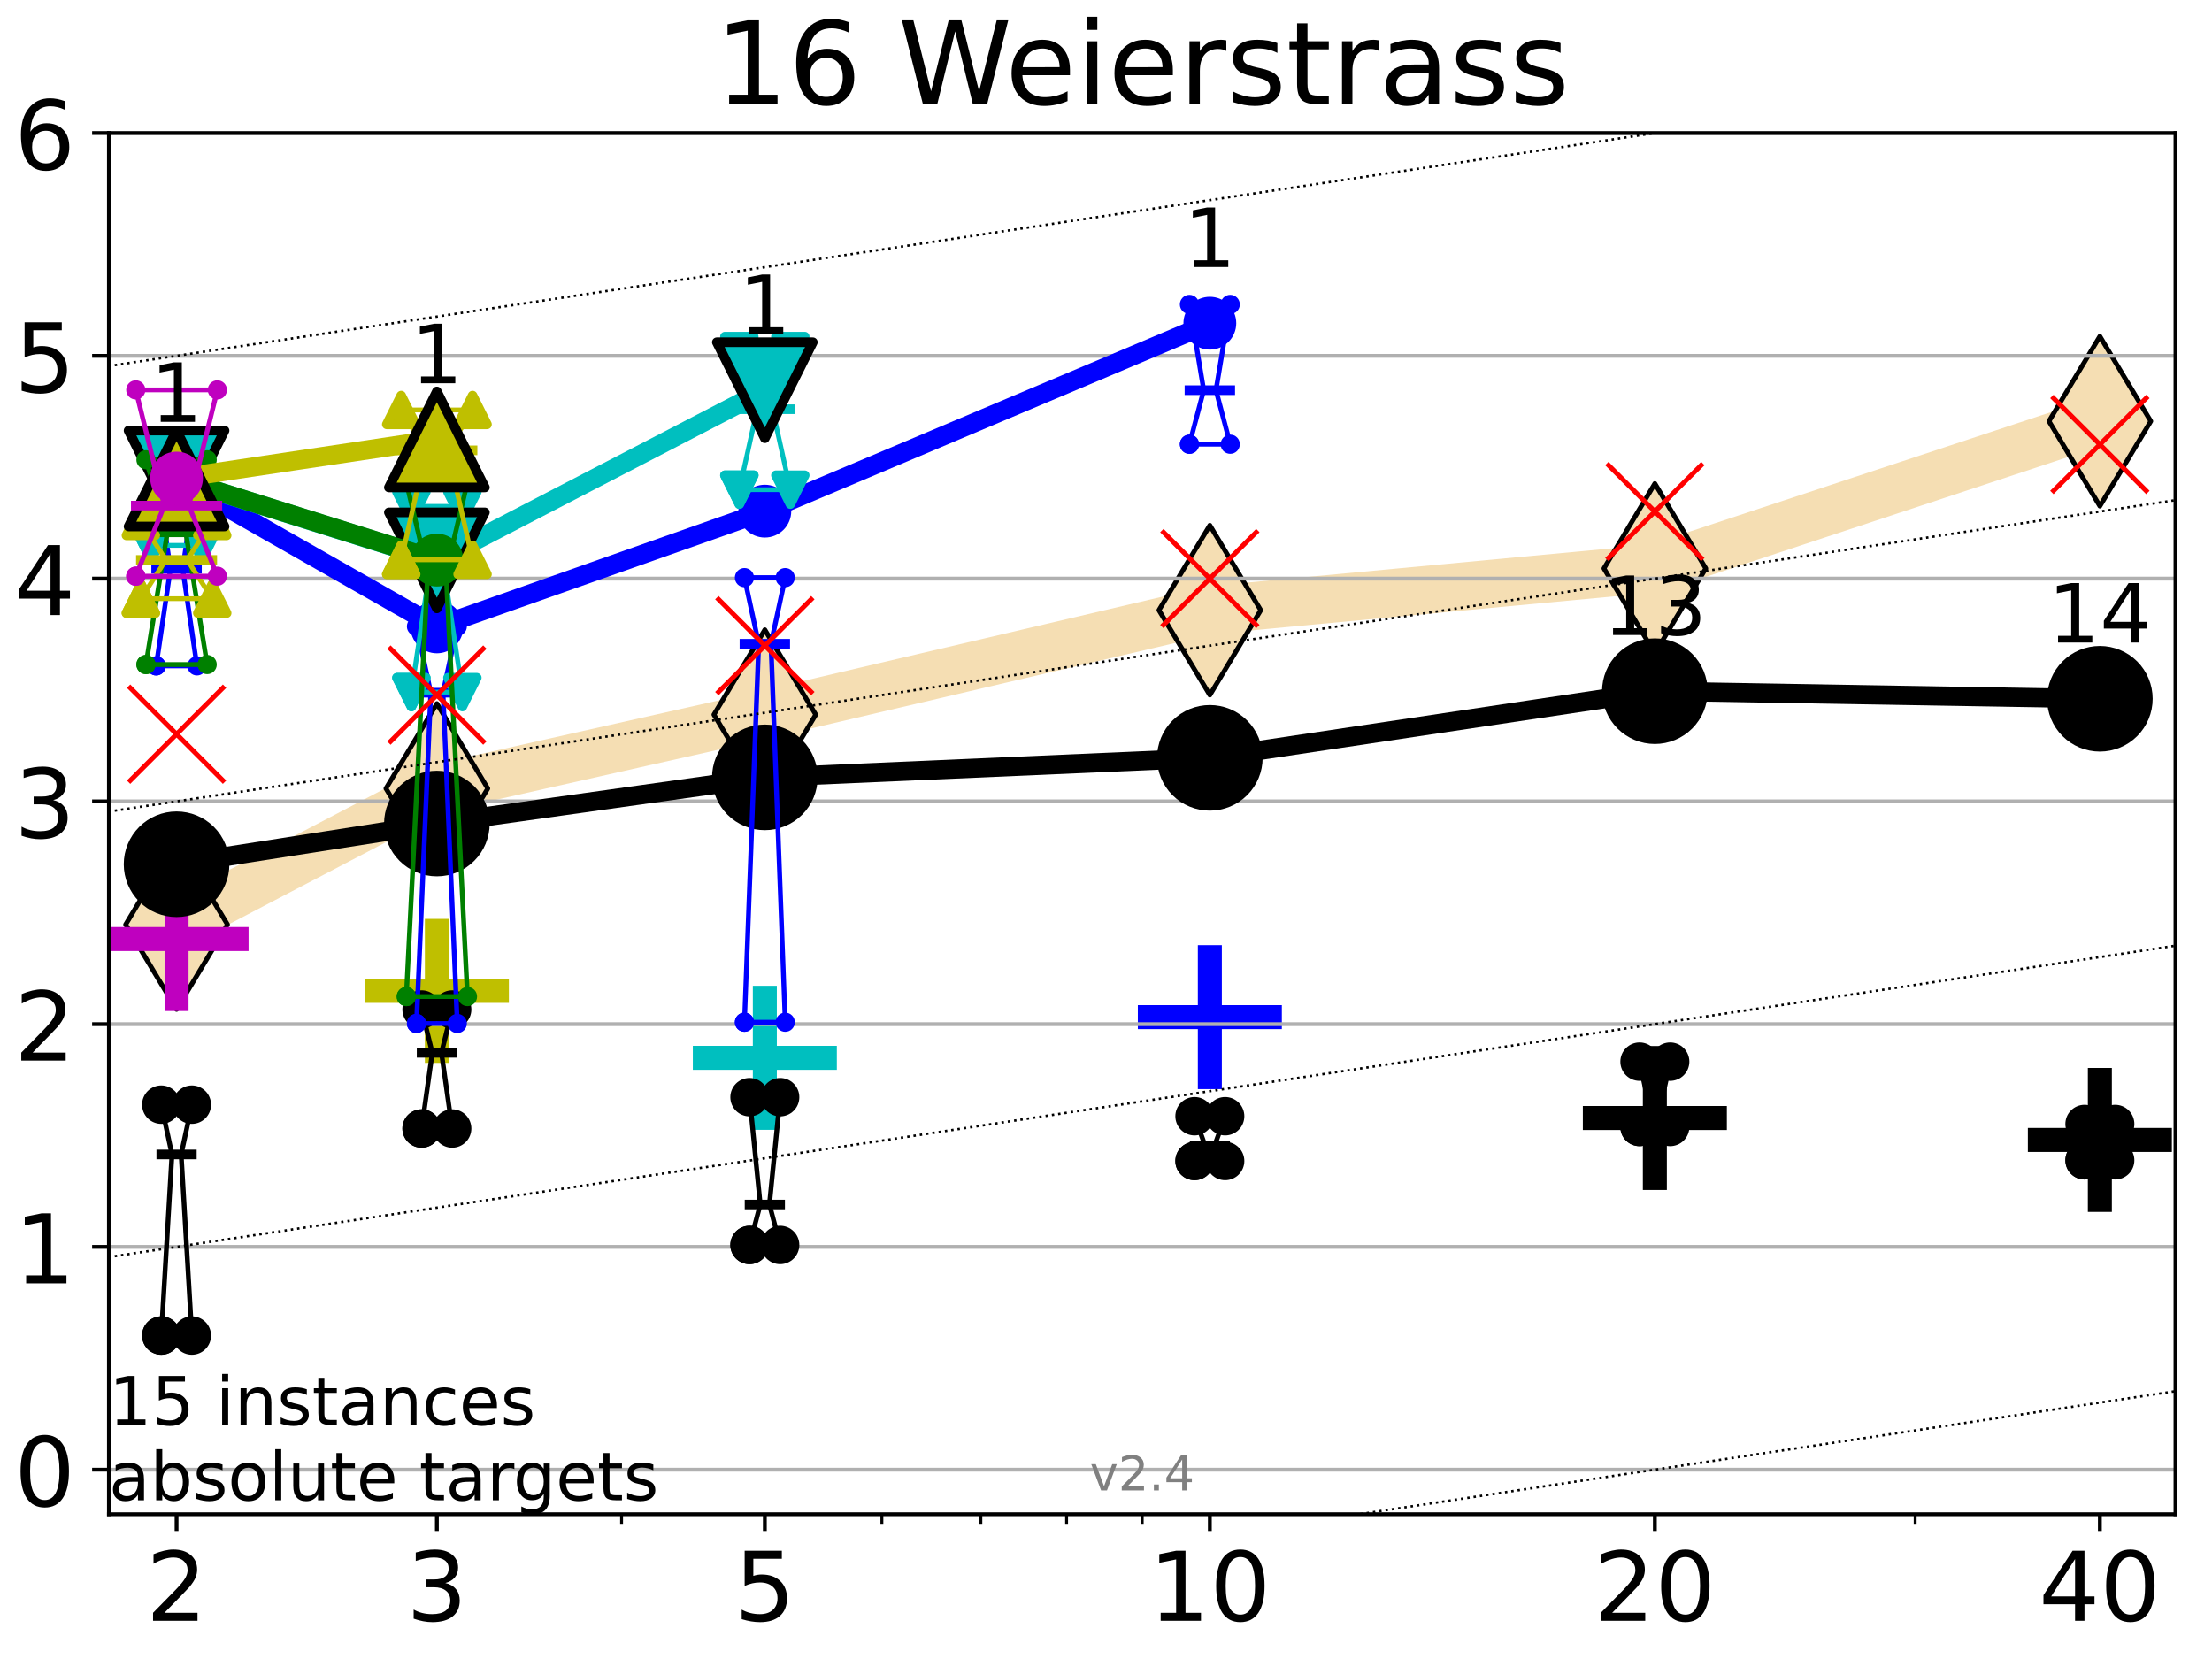 <?xml version="1.0" encoding="utf-8" standalone="no"?>
<!DOCTYPE svg PUBLIC "-//W3C//DTD SVG 1.1//EN"
  "http://www.w3.org/Graphics/SVG/1.1/DTD/svg11.dtd">
<!-- Created with matplotlib (https://matplotlib.org/) -->
<svg height="345.6pt" version="1.1" viewBox="0 0 460.8 345.6" width="460.8pt" xmlns="http://www.w3.org/2000/svg" xmlns:xlink="http://www.w3.org/1999/xlink">
 <defs>
  <style type="text/css">*{stroke-linecap:butt;stroke-linejoin:round;}</style>
 </defs>
 <g id="figure_1">
  <g id="patch_1">
   <path d="M 0 345.6 
L 460.8 345.6 
L 460.8 0 
L 0 0 
z
" style="fill:#ffffff;"/>
  </g>
  <g id="axes_1">
   <g id="patch_2">
    <path d="M 22.69 315.44 
L 453.192 315.44 
L 453.192 27.72 
L 22.69 27.72 
z
" style="fill:#ffffff;"/>
   </g>
   <g id="line2d_1">
    <path clip-path="url(#p1ea2409d2a)" d="M 36.781 192.595 
L 91.009 164.257 
L 159.329 148.871 
L 252.032 127.11 
L 344.736 118.412 
L 437.439 87.745 
" style="fill:none;stroke:#f5deb3;stroke-linecap:square;stroke-width:10;"/>
    <defs>
     <path d="M -0 17.678 
L 10.607 0 
L 0 -17.678 
L -10.607 -0 
z
" id="m68c3fc62b6" style="stroke:#000000;stroke-linejoin:miter;"/>
    </defs>
    <g clip-path="url(#p1ea2409d2a)">
     <use style="fill:#f5deb3;stroke:#000000;stroke-linejoin:miter;" x="36.781" xlink:href="#m68c3fc62b6" y="192.595"/>
     <use style="fill:#f5deb3;stroke:#000000;stroke-linejoin:miter;" x="91.009" xlink:href="#m68c3fc62b6" y="164.257"/>
     <use style="fill:#f5deb3;stroke:#000000;stroke-linejoin:miter;" x="159.329" xlink:href="#m68c3fc62b6" y="148.871"/>
     <use style="fill:#f5deb3;stroke:#000000;stroke-linejoin:miter;" x="252.032" xlink:href="#m68c3fc62b6" y="127.11"/>
     <use style="fill:#f5deb3;stroke:#000000;stroke-linejoin:miter;" x="344.736" xlink:href="#m68c3fc62b6" y="118.412"/>
     <use style="fill:#f5deb3;stroke:#000000;stroke-linejoin:miter;" x="437.439" xlink:href="#m68c3fc62b6" y="87.745"/>
    </g>
   </g>
   <g id="line2d_2">
    <defs>
     <path d="M -15 0 
L 15 0 
M 0 15 
L 0 -15 
" id="m6c76be4445" style="stroke:#bf00bf;stroke-width:5;"/>
    </defs>
    <g clip-path="url(#p1ea2409d2a)">
     <use style="fill:#bf00bf;stroke:#bf00bf;stroke-width:5;" x="36.781" xlink:href="#m6c76be4445" y="195.618"/>
    </g>
   </g>
   <g id="line2d_3">
    <defs>
     <path d="M -15 0 
L 15 0 
M 0 15 
L 0 -15 
" id="m96727eea0b" style="stroke:#bfbf00;stroke-width:5;"/>
    </defs>
    <g clip-path="url(#p1ea2409d2a)">
     <use style="fill:#bfbf00;stroke:#bfbf00;stroke-width:5;" x="91.009" xlink:href="#m96727eea0b" y="206.421"/>
    </g>
   </g>
   <g id="line2d_4">
    <defs>
     <path d="M -15 0 
L 15 0 
M 0 15 
L 0 -15 
" id="mfd0e03a2b9" style="stroke:#00bfbf;stroke-width:5;"/>
    </defs>
    <g clip-path="url(#p1ea2409d2a)">
     <use style="fill:#00bfbf;stroke:#00bfbf;stroke-width:5;" x="159.329" xlink:href="#mfd0e03a2b9" y="220.362"/>
    </g>
   </g>
   <g id="line2d_5">
    <defs>
     <path d="M -15 0 
L 15 0 
M 0 15 
L 0 -15 
" id="m1348b4fb11" style="stroke:#0000ff;stroke-width:5;"/>
    </defs>
    <g clip-path="url(#p1ea2409d2a)">
     <use style="fill:#0000ff;stroke:#0000ff;stroke-width:5;" x="252.032" xlink:href="#m1348b4fb11" y="211.888"/>
    </g>
   </g>
   <g id="line2d_6">
    <defs>
     <path d="M -15 0 
L 15 0 
M 0 15 
L 0 -15 
" id="mf60f407a0e" style="stroke:#000000;stroke-width:5;"/>
    </defs>
    <g clip-path="url(#p1ea2409d2a)">
     <use style="stroke:#000000;stroke-width:5;" x="344.736" xlink:href="#mf60f407a0e" y="232.9"/>
    </g>
   </g>
   <g id="line2d_7">
    <g clip-path="url(#p1ea2409d2a)">
     <use style="stroke:#000000;stroke-width:5;" x="437.439" xlink:href="#mf60f407a0e" y="237.469"/>
    </g>
   </g>
   <g id="matplotlib.axis_1">
    <g id="xtick_1">
     <g id="line2d_8">
      <defs>
       <path d="M 0 0 
L 0 3.5 
" id="m85a8262d5d" style="stroke:#000000;stroke-width:0.8;"/>
      </defs>
      <g>
       <use style="stroke:#000000;stroke-width:0.8;" x="36.781" xlink:href="#m85a8262d5d" y="315.44"/>
      </g>
     </g>
     <g id="text_1">
      <!-- 2 -->
      <g transform="translate(30.419 337.637)scale(0.2 -0.2)">
       <defs>
        <path d="M 19.188 8.297 
L 53.609 8.297 
L 53.609 0 
L 7.328 0 
L 7.328 8.297 
Q 12.938 14.109 22.625 23.891 
Q 32.328 33.688 34.812 36.531 
Q 39.547 41.844 41.422 45.531 
Q 43.312 49.219 43.312 52.781 
Q 43.312 58.594 39.234 62.25 
Q 35.156 65.922 28.609 65.922 
Q 23.969 65.922 18.812 64.312 
Q 13.672 62.703 7.812 59.422 
L 7.812 69.391 
Q 13.766 71.781 18.938 73 
Q 24.125 74.219 28.422 74.219 
Q 39.75 74.219 46.484 68.547 
Q 53.219 62.891 53.219 53.422 
Q 53.219 48.922 51.531 44.891 
Q 49.859 40.875 45.406 35.406 
Q 44.188 33.984 37.641 27.219 
Q 31.109 20.453 19.188 8.297 
z
" id="DejaVuSans-50"/>
       </defs>
       <use xlink:href="#DejaVuSans-50"/>
      </g>
     </g>
    </g>
    <g id="xtick_2">
     <g id="line2d_9">
      <g>
       <use style="stroke:#000000;stroke-width:0.8;" x="91.009" xlink:href="#m85a8262d5d" y="315.44"/>
      </g>
     </g>
     <g id="text_2">
      <!-- 3 -->
      <g transform="translate(84.647 337.637)scale(0.2 -0.2)">
       <defs>
        <path d="M 40.578 39.312 
Q 47.656 37.797 51.625 33 
Q 55.609 28.219 55.609 21.188 
Q 55.609 10.406 48.188 4.484 
Q 40.766 -1.422 27.094 -1.422 
Q 22.516 -1.422 17.656 -0.516 
Q 12.797 0.391 7.625 2.203 
L 7.625 11.719 
Q 11.719 9.328 16.594 8.109 
Q 21.484 6.891 26.812 6.891 
Q 36.078 6.891 40.938 10.547 
Q 45.797 14.203 45.797 21.188 
Q 45.797 27.641 41.281 31.266 
Q 36.766 34.906 28.719 34.906 
L 20.219 34.906 
L 20.219 43.016 
L 29.109 43.016 
Q 36.375 43.016 40.234 45.922 
Q 44.094 48.828 44.094 54.297 
Q 44.094 59.906 40.109 62.906 
Q 36.141 65.922 28.719 65.922 
Q 24.656 65.922 20.016 65.031 
Q 15.375 64.156 9.812 62.312 
L 9.812 71.094 
Q 15.438 72.656 20.344 73.438 
Q 25.25 74.219 29.594 74.219 
Q 40.828 74.219 47.359 69.109 
Q 53.906 64.016 53.906 55.328 
Q 53.906 49.266 50.438 45.094 
Q 46.969 40.922 40.578 39.312 
z
" id="DejaVuSans-51"/>
       </defs>
       <use xlink:href="#DejaVuSans-51"/>
      </g>
     </g>
    </g>
    <g id="xtick_3">
     <g id="line2d_10">
      <g>
       <use style="stroke:#000000;stroke-width:0.8;" x="159.329" xlink:href="#m85a8262d5d" y="315.44"/>
      </g>
     </g>
     <g id="text_3">
      <!-- 5 -->
      <g transform="translate(152.966 337.637)scale(0.2 -0.2)">
       <defs>
        <path d="M 10.797 72.906 
L 49.516 72.906 
L 49.516 64.594 
L 19.828 64.594 
L 19.828 46.734 
Q 21.969 47.469 24.109 47.828 
Q 26.266 48.188 28.422 48.188 
Q 40.625 48.188 47.75 41.5 
Q 54.891 34.812 54.891 23.391 
Q 54.891 11.625 47.562 5.094 
Q 40.234 -1.422 26.906 -1.422 
Q 22.312 -1.422 17.547 -0.641 
Q 12.797 0.141 7.719 1.703 
L 7.719 11.625 
Q 12.109 9.234 16.797 8.062 
Q 21.484 6.891 26.703 6.891 
Q 35.156 6.891 40.078 11.328 
Q 45.016 15.766 45.016 23.391 
Q 45.016 31 40.078 35.438 
Q 35.156 39.891 26.703 39.891 
Q 22.75 39.891 18.812 39.016 
Q 14.891 38.141 10.797 36.281 
z
" id="DejaVuSans-53"/>
       </defs>
       <use xlink:href="#DejaVuSans-53"/>
      </g>
     </g>
    </g>
    <g id="xtick_4">
     <g id="line2d_11">
      <g>
       <use style="stroke:#000000;stroke-width:0.8;" x="252.032" xlink:href="#m85a8262d5d" y="315.44"/>
      </g>
     </g>
     <g id="text_4">
      <!-- 10 -->
      <g transform="translate(239.307 337.637)scale(0.2 -0.2)">
       <defs>
        <path d="M 12.406 8.297 
L 28.516 8.297 
L 28.516 63.922 
L 10.984 60.406 
L 10.984 69.391 
L 28.422 72.906 
L 38.281 72.906 
L 38.281 8.297 
L 54.391 8.297 
L 54.391 0 
L 12.406 0 
z
" id="DejaVuSans-49"/>
        <path d="M 31.781 66.406 
Q 24.172 66.406 20.328 58.906 
Q 16.5 51.422 16.5 36.375 
Q 16.5 21.391 20.328 13.891 
Q 24.172 6.391 31.781 6.391 
Q 39.453 6.391 43.281 13.891 
Q 47.125 21.391 47.125 36.375 
Q 47.125 51.422 43.281 58.906 
Q 39.453 66.406 31.781 66.406 
z
M 31.781 74.219 
Q 44.047 74.219 50.516 64.516 
Q 56.984 54.828 56.984 36.375 
Q 56.984 17.969 50.516 8.266 
Q 44.047 -1.422 31.781 -1.422 
Q 19.531 -1.422 13.062 8.266 
Q 6.594 17.969 6.594 36.375 
Q 6.594 54.828 13.062 64.516 
Q 19.531 74.219 31.781 74.219 
z
" id="DejaVuSans-48"/>
       </defs>
       <use xlink:href="#DejaVuSans-49"/>
       <use x="63.623" xlink:href="#DejaVuSans-48"/>
      </g>
     </g>
    </g>
    <g id="xtick_5">
     <g id="line2d_12">
      <g>
       <use style="stroke:#000000;stroke-width:0.8;" x="344.736" xlink:href="#m85a8262d5d" y="315.44"/>
      </g>
     </g>
     <g id="text_5">
      <!-- 20 -->
      <g transform="translate(332.011 337.637)scale(0.2 -0.2)">
       <use xlink:href="#DejaVuSans-50"/>
       <use x="63.623" xlink:href="#DejaVuSans-48"/>
      </g>
     </g>
    </g>
    <g id="xtick_6">
     <g id="line2d_13">
      <g>
       <use style="stroke:#000000;stroke-width:0.8;" x="437.439" xlink:href="#m85a8262d5d" y="315.44"/>
      </g>
     </g>
     <g id="text_6">
      <!-- 40 -->
      <g transform="translate(424.714 337.637)scale(0.2 -0.2)">
       <defs>
        <path d="M 37.797 64.312 
L 12.891 25.391 
L 37.797 25.391 
z
M 35.203 72.906 
L 47.609 72.906 
L 47.609 25.391 
L 58.016 25.391 
L 58.016 17.188 
L 47.609 17.188 
L 47.609 0 
L 37.797 0 
L 37.797 17.188 
L 4.891 17.188 
L 4.891 26.703 
z
" id="DejaVuSans-52"/>
       </defs>
       <use xlink:href="#DejaVuSans-52"/>
       <use x="63.623" xlink:href="#DejaVuSans-48"/>
      </g>
     </g>
    </g>
    <g id="xtick_7">
     <g id="line2d_14">
      <defs>
       <path d="M 0 0 
L 0 2 
" id="m8d898e61a7" style="stroke:#000000;stroke-width:0.6;"/>
      </defs>
      <g>
       <use style="stroke:#000000;stroke-width:0.6;" x="129.485" xlink:href="#m8d898e61a7" y="315.44"/>
      </g>
     </g>
    </g>
    <g id="xtick_8">
     <g id="line2d_15">
      <g>
       <use style="stroke:#000000;stroke-width:0.6;" x="183.713" xlink:href="#m8d898e61a7" y="315.44"/>
      </g>
     </g>
    </g>
    <g id="xtick_9">
     <g id="line2d_16">
      <g>
       <use style="stroke:#000000;stroke-width:0.6;" x="204.329" xlink:href="#m8d898e61a7" y="315.44"/>
      </g>
     </g>
    </g>
    <g id="xtick_10">
     <g id="line2d_17">
      <g>
       <use style="stroke:#000000;stroke-width:0.6;" x="222.188" xlink:href="#m8d898e61a7" y="315.44"/>
      </g>
     </g>
    </g>
    <g id="xtick_11">
     <g id="line2d_18">
      <g>
       <use style="stroke:#000000;stroke-width:0.6;" x="237.941" xlink:href="#m8d898e61a7" y="315.44"/>
      </g>
     </g>
    </g>
    <g id="xtick_12">
     <g id="line2d_19">
      <g>
       <use style="stroke:#000000;stroke-width:0.6;" x="398.964" xlink:href="#m8d898e61a7" y="315.44"/>
      </g>
     </g>
    </g>
   </g>
   <g id="matplotlib.axis_2">
    <g id="ytick_1">
     <g id="line2d_20">
      <path clip-path="url(#p1ea2409d2a)" d="M 22.69 306.159 
L 453.192 306.159 
" style="fill:none;stroke:#b0b0b0;stroke-linecap:square;stroke-width:0.8;"/>
     </g>
     <g id="line2d_21">
      <defs>
       <path d="M 0 0 
L -3.5 0 
" id="m07e869693f" style="stroke:#000000;stroke-width:0.8;"/>
      </defs>
      <g>
       <use style="stroke:#000000;stroke-width:0.8;" x="22.69" xlink:href="#m07e869693f" y="306.159"/>
      </g>
     </g>
     <g id="text_7">
      <!-- 0 -->
      <g transform="translate(2.965 313.757)scale(0.2 -0.2)">
       <use xlink:href="#DejaVuSans-48"/>
      </g>
     </g>
    </g>
    <g id="ytick_2">
     <g id="line2d_22">
      <path clip-path="url(#p1ea2409d2a)" d="M 22.69 259.752 
L 453.192 259.752 
" style="fill:none;stroke:#b0b0b0;stroke-linecap:square;stroke-width:0.8;"/>
     </g>
     <g id="line2d_23">
      <g>
       <use style="stroke:#000000;stroke-width:0.8;" x="22.69" xlink:href="#m07e869693f" y="259.752"/>
      </g>
     </g>
     <g id="text_8">
      <!-- 1 -->
      <g transform="translate(2.965 267.351)scale(0.2 -0.2)">
       <use xlink:href="#DejaVuSans-49"/>
      </g>
     </g>
    </g>
    <g id="ytick_3">
     <g id="line2d_24">
      <path clip-path="url(#p1ea2409d2a)" d="M 22.69 213.346 
L 453.192 213.346 
" style="fill:none;stroke:#b0b0b0;stroke-linecap:square;stroke-width:0.8;"/>
     </g>
     <g id="line2d_25">
      <g>
       <use style="stroke:#000000;stroke-width:0.8;" x="22.69" xlink:href="#m07e869693f" y="213.346"/>
      </g>
     </g>
     <g id="text_9">
      <!-- 2 -->
      <g transform="translate(2.965 220.944)scale(0.2 -0.2)">
       <use xlink:href="#DejaVuSans-50"/>
      </g>
     </g>
    </g>
    <g id="ytick_4">
     <g id="line2d_26">
      <path clip-path="url(#p1ea2409d2a)" d="M 22.69 166.939 
L 453.192 166.939 
" style="fill:none;stroke:#b0b0b0;stroke-linecap:square;stroke-width:0.8;"/>
     </g>
     <g id="line2d_27">
      <g>
       <use style="stroke:#000000;stroke-width:0.8;" x="22.69" xlink:href="#m07e869693f" y="166.939"/>
      </g>
     </g>
     <g id="text_10">
      <!-- 3 -->
      <g transform="translate(2.965 174.538)scale(0.2 -0.2)">
       <use xlink:href="#DejaVuSans-51"/>
      </g>
     </g>
    </g>
    <g id="ytick_5">
     <g id="line2d_28">
      <path clip-path="url(#p1ea2409d2a)" d="M 22.69 120.533 
L 453.192 120.533 
" style="fill:none;stroke:#b0b0b0;stroke-linecap:square;stroke-width:0.8;"/>
     </g>
     <g id="line2d_29">
      <g>
       <use style="stroke:#000000;stroke-width:0.8;" x="22.69" xlink:href="#m07e869693f" y="120.533"/>
      </g>
     </g>
     <g id="text_11">
      <!-- 4 -->
      <g transform="translate(2.965 128.131)scale(0.2 -0.2)">
       <use xlink:href="#DejaVuSans-52"/>
      </g>
     </g>
    </g>
    <g id="ytick_6">
     <g id="line2d_30">
      <path clip-path="url(#p1ea2409d2a)" d="M 22.69 74.126 
L 453.192 74.126 
" style="fill:none;stroke:#b0b0b0;stroke-linecap:square;stroke-width:0.8;"/>
     </g>
     <g id="line2d_31">
      <g>
       <use style="stroke:#000000;stroke-width:0.8;" x="22.69" xlink:href="#m07e869693f" y="74.126"/>
      </g>
     </g>
     <g id="text_12">
      <!-- 5 -->
      <g transform="translate(2.965 81.725)scale(0.2 -0.2)">
       <use xlink:href="#DejaVuSans-53"/>
      </g>
     </g>
    </g>
    <g id="ytick_7">
     <g id="line2d_32">
      <path clip-path="url(#p1ea2409d2a)" d="M 22.69 27.72 
L 453.192 27.72 
" style="fill:none;stroke:#b0b0b0;stroke-linecap:square;stroke-width:0.8;"/>
     </g>
     <g id="line2d_33">
      <g>
       <use style="stroke:#000000;stroke-width:0.8;" x="22.69" xlink:href="#m07e869693f" y="27.72"/>
      </g>
     </g>
     <g id="text_13">
      <!-- 6 -->
      <g transform="translate(2.965 35.318)scale(0.2 -0.2)">
       <defs>
        <path d="M 33.016 40.375 
Q 26.375 40.375 22.484 35.828 
Q 18.609 31.297 18.609 23.391 
Q 18.609 15.531 22.484 10.953 
Q 26.375 6.391 33.016 6.391 
Q 39.656 6.391 43.531 10.953 
Q 47.406 15.531 47.406 23.391 
Q 47.406 31.297 43.531 35.828 
Q 39.656 40.375 33.016 40.375 
z
M 52.594 71.297 
L 52.594 62.312 
Q 48.875 64.062 45.094 64.984 
Q 41.312 65.922 37.594 65.922 
Q 27.828 65.922 22.672 59.328 
Q 17.531 52.734 16.797 39.406 
Q 19.672 43.656 24.016 45.922 
Q 28.375 48.188 33.594 48.188 
Q 44.578 48.188 50.953 41.516 
Q 57.328 34.859 57.328 23.391 
Q 57.328 12.156 50.688 5.359 
Q 44.047 -1.422 33.016 -1.422 
Q 20.359 -1.422 13.672 8.266 
Q 6.984 17.969 6.984 36.375 
Q 6.984 53.656 15.188 63.938 
Q 23.391 74.219 37.203 74.219 
Q 40.922 74.219 44.703 73.484 
Q 48.484 72.75 52.594 71.297 
z
" id="DejaVuSans-54"/>
       </defs>
       <use xlink:href="#DejaVuSans-54"/>
      </g>
     </g>
    </g>
   </g>
   <g id="line2d_34">
    <path clip-path="url(#p1ea2409d2a)" d="M 33.594 278.219 
L 35.825 240.495 
L 33.594 230.122 
L 39.968 230.122 
L 37.737 240.495 
L 39.968 278.219 
L 33.594 278.219 
" style="fill:none;stroke:#000000;stroke-linecap:square;"/>
   </g>
   <g id="line2d_35">
    <path clip-path="url(#p1ea2409d2a)" d="M 33.594 278.219 
L 39.968 278.219 
L 39.968 230.122 
L 33.594 230.122 
L 33.594 278.219 
" style="fill:none;"/>
    <defs>
     <path d="M 0 3 
C 0.796 3 1.559 2.684 2.121 2.121 
C 2.684 1.559 3 0.796 3 0 
C 3 -0.796 2.684 -1.559 2.121 -2.121 
C 1.559 -2.684 0.796 -3 0 -3 
C -0.796 -3 -1.559 -2.684 -2.121 -2.121 
C -2.684 -1.559 -3 -0.796 -3 0 
C -3 0.796 -2.684 1.559 -2.121 2.121 
C -1.559 2.684 -0.796 3 0 3 
z
" id="mbdfdbfaed9" style="stroke:#000000;stroke-width:2;"/>
    </defs>
    <g clip-path="url(#p1ea2409d2a)">
     <use style="stroke:#000000;stroke-width:2;" x="33.594" xlink:href="#mbdfdbfaed9" y="278.219"/>
     <use style="stroke:#000000;stroke-width:2;" x="39.968" xlink:href="#mbdfdbfaed9" y="278.219"/>
     <use style="stroke:#000000;stroke-width:2;" x="39.968" xlink:href="#mbdfdbfaed9" y="230.122"/>
     <use style="stroke:#000000;stroke-width:2;" x="33.594" xlink:href="#mbdfdbfaed9" y="230.122"/>
     <use style="stroke:#000000;stroke-width:2;" x="33.594" xlink:href="#mbdfdbfaed9" y="278.219"/>
    </g>
   </g>
   <g id="line2d_36">
    <path clip-path="url(#p1ea2409d2a)" d="M 33.594 240.495 
L 39.968 240.495 
" style="fill:none;stroke:#000000;stroke-linecap:square;stroke-width:2;"/>
   </g>
   <g id="line2d_37">
    <path clip-path="url(#p1ea2409d2a)" d="M 87.823 235.088 
L 90.053 219.324 
L 87.823 210.297 
L 94.196 210.297 
L 91.965 219.324 
L 94.196 235.088 
L 87.823 235.088 
" style="fill:none;stroke:#000000;stroke-linecap:square;"/>
   </g>
   <g id="line2d_38">
    <path clip-path="url(#p1ea2409d2a)" d="M 87.823 235.088 
L 94.196 235.088 
L 94.196 210.297 
L 87.823 210.297 
L 87.823 235.088 
" style="fill:none;"/>
    <g clip-path="url(#p1ea2409d2a)">
     <use style="stroke:#000000;stroke-width:2;" x="87.823" xlink:href="#mbdfdbfaed9" y="235.088"/>
     <use style="stroke:#000000;stroke-width:2;" x="94.196" xlink:href="#mbdfdbfaed9" y="235.088"/>
     <use style="stroke:#000000;stroke-width:2;" x="94.196" xlink:href="#mbdfdbfaed9" y="210.297"/>
     <use style="stroke:#000000;stroke-width:2;" x="87.823" xlink:href="#mbdfdbfaed9" y="210.297"/>
     <use style="stroke:#000000;stroke-width:2;" x="87.823" xlink:href="#mbdfdbfaed9" y="235.088"/>
    </g>
   </g>
   <g id="line2d_39">
    <path clip-path="url(#p1ea2409d2a)" d="M 87.823 219.324 
L 94.196 219.324 
" style="fill:none;stroke:#000000;stroke-linecap:square;stroke-width:2;"/>
   </g>
   <g id="line2d_40">
    <path clip-path="url(#p1ea2409d2a)" d="M 156.142 259.353 
L 158.373 250.92 
L 156.142 228.563 
L 162.515 228.563 
L 160.285 250.92 
L 162.515 259.353 
L 156.142 259.353 
" style="fill:none;stroke:#000000;stroke-linecap:square;"/>
   </g>
   <g id="line2d_41">
    <path clip-path="url(#p1ea2409d2a)" d="M 156.142 259.353 
L 162.515 259.353 
L 162.515 228.563 
L 156.142 228.563 
L 156.142 259.353 
" style="fill:none;"/>
    <g clip-path="url(#p1ea2409d2a)">
     <use style="stroke:#000000;stroke-width:2;" x="156.142" xlink:href="#mbdfdbfaed9" y="259.353"/>
     <use style="stroke:#000000;stroke-width:2;" x="162.515" xlink:href="#mbdfdbfaed9" y="259.353"/>
     <use style="stroke:#000000;stroke-width:2;" x="162.515" xlink:href="#mbdfdbfaed9" y="228.563"/>
     <use style="stroke:#000000;stroke-width:2;" x="156.142" xlink:href="#mbdfdbfaed9" y="228.563"/>
     <use style="stroke:#000000;stroke-width:2;" x="156.142" xlink:href="#mbdfdbfaed9" y="259.353"/>
    </g>
   </g>
   <g id="line2d_42">
    <path clip-path="url(#p1ea2409d2a)" d="M 156.142 250.92 
L 162.515 250.92 
" style="fill:none;stroke:#000000;stroke-linecap:square;stroke-width:2;"/>
   </g>
   <g id="line2d_43">
    <path clip-path="url(#p1ea2409d2a)" d="M 248.845 241.858 
L 251.076 238.751 
L 248.845 232.531 
L 255.219 232.531 
L 252.988 238.751 
L 255.219 241.858 
L 248.845 241.858 
" style="fill:none;stroke:#000000;stroke-linecap:square;"/>
   </g>
   <g id="line2d_44">
    <path clip-path="url(#p1ea2409d2a)" d="M 248.845 241.858 
L 255.219 241.858 
L 255.219 232.531 
L 248.845 232.531 
L 248.845 241.858 
" style="fill:none;"/>
    <g clip-path="url(#p1ea2409d2a)">
     <use style="stroke:#000000;stroke-width:2;" x="248.845" xlink:href="#mbdfdbfaed9" y="241.858"/>
     <use style="stroke:#000000;stroke-width:2;" x="255.219" xlink:href="#mbdfdbfaed9" y="241.858"/>
     <use style="stroke:#000000;stroke-width:2;" x="255.219" xlink:href="#mbdfdbfaed9" y="232.531"/>
     <use style="stroke:#000000;stroke-width:2;" x="248.845" xlink:href="#mbdfdbfaed9" y="232.531"/>
     <use style="stroke:#000000;stroke-width:2;" x="248.845" xlink:href="#mbdfdbfaed9" y="241.858"/>
    </g>
   </g>
   <g id="line2d_45">
    <path clip-path="url(#p1ea2409d2a)" d="M 248.845 238.751 
L 255.219 238.751 
" style="fill:none;stroke:#000000;stroke-linecap:square;stroke-width:2;"/>
   </g>
   <g id="line2d_46">
    <path clip-path="url(#p1ea2409d2a)" d="M 341.549 234.765 
L 343.78 231.438 
L 341.549 221.163 
L 347.923 221.163 
L 345.692 231.438 
L 347.923 234.765 
L 341.549 234.765 
" style="fill:none;stroke:#000000;stroke-linecap:square;"/>
   </g>
   <g id="line2d_47">
    <path clip-path="url(#p1ea2409d2a)" d="M 341.549 234.765 
L 347.923 234.765 
L 347.923 221.163 
L 341.549 221.163 
L 341.549 234.765 
" style="fill:none;"/>
    <g clip-path="url(#p1ea2409d2a)">
     <use style="stroke:#000000;stroke-width:2;" x="341.549" xlink:href="#mbdfdbfaed9" y="234.765"/>
     <use style="stroke:#000000;stroke-width:2;" x="347.923" xlink:href="#mbdfdbfaed9" y="234.765"/>
     <use style="stroke:#000000;stroke-width:2;" x="347.923" xlink:href="#mbdfdbfaed9" y="221.163"/>
     <use style="stroke:#000000;stroke-width:2;" x="341.549" xlink:href="#mbdfdbfaed9" y="221.163"/>
     <use style="stroke:#000000;stroke-width:2;" x="341.549" xlink:href="#mbdfdbfaed9" y="234.765"/>
    </g>
   </g>
   <g id="line2d_48">
    <path clip-path="url(#p1ea2409d2a)" d="M 341.549 231.438 
L 347.923 231.438 
" style="fill:none;stroke:#000000;stroke-linecap:square;stroke-width:2;"/>
   </g>
   <g id="line2d_49">
    <path clip-path="url(#p1ea2409d2a)" d="M 434.253 241.713 
L 436.483 237.22 
L 434.253 234.147 
L 440.626 234.147 
L 438.395 237.22 
L 440.626 241.713 
L 434.253 241.713 
" style="fill:none;stroke:#000000;stroke-linecap:square;"/>
   </g>
   <g id="line2d_50">
    <path clip-path="url(#p1ea2409d2a)" d="M 434.253 241.713 
L 440.626 241.713 
L 440.626 234.147 
L 434.253 234.147 
L 434.253 241.713 
" style="fill:none;"/>
    <g clip-path="url(#p1ea2409d2a)">
     <use style="stroke:#000000;stroke-width:2;" x="434.253" xlink:href="#mbdfdbfaed9" y="241.713"/>
     <use style="stroke:#000000;stroke-width:2;" x="440.626" xlink:href="#mbdfdbfaed9" y="241.713"/>
     <use style="stroke:#000000;stroke-width:2;" x="440.626" xlink:href="#mbdfdbfaed9" y="234.147"/>
     <use style="stroke:#000000;stroke-width:2;" x="434.253" xlink:href="#mbdfdbfaed9" y="234.147"/>
     <use style="stroke:#000000;stroke-width:2;" x="434.253" xlink:href="#mbdfdbfaed9" y="241.713"/>
    </g>
   </g>
   <g id="line2d_51">
    <path clip-path="url(#p1ea2409d2a)" d="M 434.253 237.22 
L 440.626 237.22 
" style="fill:none;stroke:#000000;stroke-linecap:square;stroke-width:2;"/>
   </g>
   <g id="line2d_52">
    <path clip-path="url(#p1ea2409d2a)" d="M 36.781 180.038 
L 91.009 171.557 
" style="fill:none;stroke:#000000;stroke-linecap:square;stroke-width:4;"/>
   </g>
   <g id="line2d_53">
    <path clip-path="url(#p1ea2409d2a)" d="M 91.009 171.557 
L 159.329 161.938 
" style="fill:none;stroke:#000000;stroke-linecap:square;stroke-width:4;"/>
   </g>
   <g id="line2d_54">
    <path clip-path="url(#p1ea2409d2a)" d="M 159.329 161.938 
L 252.032 157.872 
" style="fill:none;stroke:#000000;stroke-linecap:square;stroke-width:4;"/>
   </g>
   <g id="line2d_55">
    <path clip-path="url(#p1ea2409d2a)" d="M 252.032 157.872 
L 344.736 143.984 
" style="fill:none;stroke:#000000;stroke-linecap:square;stroke-width:4;"/>
   </g>
   <g id="line2d_56">
    <path clip-path="url(#p1ea2409d2a)" d="M 344.736 143.984 
L 437.439 145.566 
" style="fill:none;stroke:#000000;stroke-linecap:square;stroke-width:4;"/>
   </g>
   <g id="line2d_57">
    <path clip-path="url(#p1ea2409d2a)" d="M 36.781 180.038 
L 91.009 171.557 
L 159.329 161.938 
L 252.032 157.872 
L 344.736 143.984 
L 437.439 145.566 
" style="fill:none;"/>
    <defs>
     <path d="M 0 10 
C 2.652 10 5.196 8.946 7.071 7.071 
C 8.946 5.196 10 2.652 10 0 
C 10 -2.652 8.946 -5.196 7.071 -7.071 
C 5.196 -8.946 2.652 -10 0 -10 
C -2.652 -10 -5.196 -8.946 -7.071 -7.071 
C -8.946 -5.196 -10 -2.652 -10 0 
C -10 2.652 -8.946 5.196 -7.071 7.071 
C -5.196 8.946 -2.652 10 0 10 
z
" id="m986b5bc344" style="stroke:#000000;stroke-width:2;"/>
    </defs>
    <g clip-path="url(#p1ea2409d2a)">
     <use style="stroke:#000000;stroke-width:2;" x="36.781" xlink:href="#m986b5bc344" y="180.038"/>
     <use style="stroke:#000000;stroke-width:2;" x="91.009" xlink:href="#m986b5bc344" y="171.557"/>
     <use style="stroke:#000000;stroke-width:2;" x="159.329" xlink:href="#m986b5bc344" y="161.938"/>
     <use style="stroke:#000000;stroke-width:2;" x="252.032" xlink:href="#m986b5bc344" y="157.872"/>
     <use style="stroke:#000000;stroke-width:2;" x="344.736" xlink:href="#m986b5bc344" y="143.984"/>
     <use style="stroke:#000000;stroke-width:2;" x="437.439" xlink:href="#m986b5bc344" y="145.566"/>
    </g>
   </g>
   <g id="line2d_58">
    <path clip-path="url(#p1ea2409d2a)" d="M 32.532 138.717 
L 35.507 118.493 
L 32.532 98.332 
L 41.03 98.332 
L 38.056 118.493 
L 41.03 138.717 
L 32.532 138.717 
" style="fill:none;stroke:#0000ff;stroke-linecap:square;"/>
   </g>
   <g id="line2d_59">
    <path clip-path="url(#p1ea2409d2a)" d="M 32.532 138.717 
L 41.03 138.717 
L 41.03 98.332 
L 32.532 98.332 
L 32.532 138.717 
" style="fill:none;"/>
    <defs>
     <path d="M 0 1.5 
C 0.398 1.5 0.779 1.342 1.061 1.061 
C 1.342 0.779 1.5 0.398 1.5 0 
C 1.5 -0.398 1.342 -0.779 1.061 -1.061 
C 0.779 -1.342 0.398 -1.5 0 -1.5 
C -0.398 -1.5 -0.779 -1.342 -1.061 -1.061 
C -1.342 -0.779 -1.5 -0.398 -1.5 0 
C -1.5 0.398 -1.342 0.779 -1.061 1.061 
C -0.779 1.342 -0.398 1.5 0 1.5 
z
" id="m03ddacf1ed" style="stroke:#0000ff;"/>
    </defs>
    <g clip-path="url(#p1ea2409d2a)">
     <use style="fill:#0000ff;stroke:#0000ff;" x="32.532" xlink:href="#m03ddacf1ed" y="138.717"/>
     <use style="fill:#0000ff;stroke:#0000ff;" x="41.03" xlink:href="#m03ddacf1ed" y="138.717"/>
     <use style="fill:#0000ff;stroke:#0000ff;" x="41.03" xlink:href="#m03ddacf1ed" y="98.332"/>
     <use style="fill:#0000ff;stroke:#0000ff;" x="32.532" xlink:href="#m03ddacf1ed" y="98.332"/>
     <use style="fill:#0000ff;stroke:#0000ff;" x="32.532" xlink:href="#m03ddacf1ed" y="138.717"/>
    </g>
   </g>
   <g id="line2d_60">
    <path clip-path="url(#p1ea2409d2a)" d="M 32.532 118.493 
L 41.03 118.493 
" style="fill:none;stroke:#0000ff;stroke-linecap:square;stroke-width:2;"/>
   </g>
   <g id="line2d_61">
    <path clip-path="url(#p1ea2409d2a)" d="M 86.76 213.212 
L 89.735 144.302 
L 86.76 130.491 
L 95.258 130.491 
L 92.284 144.302 
L 95.258 213.212 
L 86.76 213.212 
" style="fill:none;stroke:#0000ff;stroke-linecap:square;"/>
   </g>
   <g id="line2d_62">
    <path clip-path="url(#p1ea2409d2a)" d="M 86.76 213.212 
L 95.258 213.212 
L 95.258 130.491 
L 86.76 130.491 
L 86.76 213.212 
" style="fill:none;"/>
    <g clip-path="url(#p1ea2409d2a)">
     <use style="fill:#0000ff;stroke:#0000ff;" x="86.76" xlink:href="#m03ddacf1ed" y="213.212"/>
     <use style="fill:#0000ff;stroke:#0000ff;" x="95.258" xlink:href="#m03ddacf1ed" y="213.212"/>
     <use style="fill:#0000ff;stroke:#0000ff;" x="95.258" xlink:href="#m03ddacf1ed" y="130.491"/>
     <use style="fill:#0000ff;stroke:#0000ff;" x="86.76" xlink:href="#m03ddacf1ed" y="130.491"/>
     <use style="fill:#0000ff;stroke:#0000ff;" x="86.76" xlink:href="#m03ddacf1ed" y="213.212"/>
    </g>
   </g>
   <g id="line2d_63">
    <path clip-path="url(#p1ea2409d2a)" d="M 86.76 144.302 
L 95.258 144.302 
" style="fill:none;stroke:#0000ff;stroke-linecap:square;stroke-width:2;"/>
   </g>
   <g id="line2d_64">
    <path clip-path="url(#p1ea2409d2a)" d="M 155.08 212.947 
L 158.054 134.103 
L 155.08 120.326 
L 163.578 120.326 
L 160.603 134.103 
L 163.578 212.947 
L 155.08 212.947 
" style="fill:none;stroke:#0000ff;stroke-linecap:square;"/>
   </g>
   <g id="line2d_65">
    <path clip-path="url(#p1ea2409d2a)" d="M 155.08 212.947 
L 163.578 212.947 
L 163.578 120.326 
L 155.08 120.326 
L 155.08 212.947 
" style="fill:none;"/>
    <g clip-path="url(#p1ea2409d2a)">
     <use style="fill:#0000ff;stroke:#0000ff;" x="155.08" xlink:href="#m03ddacf1ed" y="212.947"/>
     <use style="fill:#0000ff;stroke:#0000ff;" x="163.578" xlink:href="#m03ddacf1ed" y="212.947"/>
     <use style="fill:#0000ff;stroke:#0000ff;" x="163.578" xlink:href="#m03ddacf1ed" y="120.326"/>
     <use style="fill:#0000ff;stroke:#0000ff;" x="155.08" xlink:href="#m03ddacf1ed" y="120.326"/>
     <use style="fill:#0000ff;stroke:#0000ff;" x="155.08" xlink:href="#m03ddacf1ed" y="212.947"/>
    </g>
   </g>
   <g id="line2d_66">
    <path clip-path="url(#p1ea2409d2a)" d="M 155.08 134.103 
L 163.578 134.103 
" style="fill:none;stroke:#0000ff;stroke-linecap:square;stroke-width:2;"/>
   </g>
   <g id="line2d_67">
    <path clip-path="url(#p1ea2409d2a)" d="M 247.783 92.539 
L 250.758 81.284 
L 247.783 63.419 
L 256.281 63.419 
L 253.307 81.284 
L 256.281 92.539 
L 247.783 92.539 
" style="fill:none;stroke:#0000ff;stroke-linecap:square;"/>
   </g>
   <g id="line2d_68">
    <path clip-path="url(#p1ea2409d2a)" d="M 247.783 92.539 
L 256.281 92.539 
L 256.281 63.419 
L 247.783 63.419 
L 247.783 92.539 
" style="fill:none;"/>
    <g clip-path="url(#p1ea2409d2a)">
     <use style="fill:#0000ff;stroke:#0000ff;" x="247.783" xlink:href="#m03ddacf1ed" y="92.539"/>
     <use style="fill:#0000ff;stroke:#0000ff;" x="256.281" xlink:href="#m03ddacf1ed" y="92.539"/>
     <use style="fill:#0000ff;stroke:#0000ff;" x="256.281" xlink:href="#m03ddacf1ed" y="63.419"/>
     <use style="fill:#0000ff;stroke:#0000ff;" x="247.783" xlink:href="#m03ddacf1ed" y="63.419"/>
     <use style="fill:#0000ff;stroke:#0000ff;" x="247.783" xlink:href="#m03ddacf1ed" y="92.539"/>
    </g>
   </g>
   <g id="line2d_69">
    <path clip-path="url(#p1ea2409d2a)" d="M 247.783 81.284 
L 256.281 81.284 
" style="fill:none;stroke:#0000ff;stroke-linecap:square;stroke-width:2;"/>
   </g>
   <g id="line2d_70">
    <path clip-path="url(#p1ea2409d2a)" d="M 36.781 99.72 
L 91.009 130.592 
" style="fill:none;stroke:#0000ff;stroke-linecap:square;stroke-width:4;"/>
   </g>
   <g id="line2d_71">
    <path clip-path="url(#p1ea2409d2a)" d="M 91.009 130.592 
L 159.329 106.48 
" style="fill:none;stroke:#0000ff;stroke-linecap:square;stroke-width:4;"/>
   </g>
   <g id="line2d_72">
    <path clip-path="url(#p1ea2409d2a)" d="M 159.329 106.48 
L 252.032 67.329 
" style="fill:none;stroke:#0000ff;stroke-linecap:square;stroke-width:4;"/>
   </g>
   <g id="line2d_73">
    <path clip-path="url(#p1ea2409d2a)" d="M 36.781 99.72 
L 91.009 130.592 
L 159.329 106.48 
L 252.032 67.329 
" style="fill:none;"/>
    <defs>
     <path d="M 0 5 
C 1.326 5 2.598 4.473 3.536 3.536 
C 4.473 2.598 5 1.326 5 0 
C 5 -1.326 4.473 -2.598 3.536 -3.536 
C 2.598 -4.473 1.326 -5 0 -5 
C -1.326 -5 -2.598 -4.473 -3.536 -3.536 
C -4.473 -2.598 -5 -1.326 -5 0 
C -5 1.326 -4.473 2.598 -3.536 3.536 
C -2.598 4.473 -1.326 5 0 5 
z
" id="m58e7b9c087" style="stroke:#0000ff;"/>
    </defs>
    <g clip-path="url(#p1ea2409d2a)">
     <use style="fill:#0000ff;stroke:#0000ff;" x="36.781" xlink:href="#m58e7b9c087" y="99.72"/>
     <use style="fill:#0000ff;stroke:#0000ff;" x="91.009" xlink:href="#m58e7b9c087" y="130.592"/>
     <use style="fill:#0000ff;stroke:#0000ff;" x="159.329" xlink:href="#m58e7b9c087" y="106.48"/>
     <use style="fill:#0000ff;stroke:#0000ff;" x="252.032" xlink:href="#m58e7b9c087" y="67.329"/>
    </g>
   </g>
   <g id="line2d_74">
    <path clip-path="url(#p1ea2409d2a)" d="M 31.47 113.605 
L 35.188 108.567 
L 31.47 93.557 
L 42.093 93.557 
L 38.375 108.567 
L 42.093 113.605 
L 31.47 113.605 
" style="fill:none;stroke:#00bfbf;stroke-linecap:square;"/>
   </g>
   <g id="line2d_75">
    <path clip-path="url(#p1ea2409d2a)" d="M 31.47 113.605 
L 42.093 113.605 
L 42.093 93.557 
L 31.47 93.557 
L 31.47 113.605 
" style="fill:none;"/>
    <defs>
     <path d="M -0 3 
L 3 -3 
L -3 -3 
z
" id="m5d8be44545" style="stroke:#00bfbf;stroke-linejoin:miter;stroke-width:2;"/>
    </defs>
    <g clip-path="url(#p1ea2409d2a)">
     <use style="fill:#00bfbf;stroke:#00bfbf;stroke-linejoin:miter;stroke-width:2;" x="31.47" xlink:href="#m5d8be44545" y="113.605"/>
     <use style="fill:#00bfbf;stroke:#00bfbf;stroke-linejoin:miter;stroke-width:2;" x="42.093" xlink:href="#m5d8be44545" y="113.605"/>
     <use style="fill:#00bfbf;stroke:#00bfbf;stroke-linejoin:miter;stroke-width:2;" x="42.093" xlink:href="#m5d8be44545" y="93.557"/>
     <use style="fill:#00bfbf;stroke:#00bfbf;stroke-linejoin:miter;stroke-width:2;" x="31.47" xlink:href="#m5d8be44545" y="93.557"/>
     <use style="fill:#00bfbf;stroke:#00bfbf;stroke-linejoin:miter;stroke-width:2;" x="31.47" xlink:href="#m5d8be44545" y="113.605"/>
    </g>
   </g>
   <g id="line2d_76">
    <path clip-path="url(#p1ea2409d2a)" d="M 31.47 108.567 
L 42.093 108.567 
" style="fill:none;stroke:#00bfbf;stroke-linecap:square;stroke-width:2;"/>
   </g>
   <g id="line2d_77">
    <path clip-path="url(#p1ea2409d2a)" d="M 85.698 144.183 
L 89.416 119.372 
L 85.698 105.49 
L 96.321 105.49 
L 92.603 119.372 
L 96.321 144.183 
L 85.698 144.183 
" style="fill:none;stroke:#00bfbf;stroke-linecap:square;"/>
   </g>
   <g id="line2d_78">
    <path clip-path="url(#p1ea2409d2a)" d="M 85.698 144.183 
L 96.321 144.183 
L 96.321 105.49 
L 85.698 105.49 
L 85.698 144.183 
" style="fill:none;"/>
    <g clip-path="url(#p1ea2409d2a)">
     <use style="fill:#00bfbf;stroke:#00bfbf;stroke-linejoin:miter;stroke-width:2;" x="85.698" xlink:href="#m5d8be44545" y="144.183"/>
     <use style="fill:#00bfbf;stroke:#00bfbf;stroke-linejoin:miter;stroke-width:2;" x="96.321" xlink:href="#m5d8be44545" y="144.183"/>
     <use style="fill:#00bfbf;stroke:#00bfbf;stroke-linejoin:miter;stroke-width:2;" x="96.321" xlink:href="#m5d8be44545" y="105.49"/>
     <use style="fill:#00bfbf;stroke:#00bfbf;stroke-linejoin:miter;stroke-width:2;" x="85.698" xlink:href="#m5d8be44545" y="105.49"/>
     <use style="fill:#00bfbf;stroke:#00bfbf;stroke-linejoin:miter;stroke-width:2;" x="85.698" xlink:href="#m5d8be44545" y="144.183"/>
    </g>
   </g>
   <g id="line2d_79">
    <path clip-path="url(#p1ea2409d2a)" d="M 85.698 119.372 
L 96.321 119.372 
" style="fill:none;stroke:#00bfbf;stroke-linecap:square;stroke-width:2;"/>
   </g>
   <g id="line2d_80">
    <path clip-path="url(#p1ea2409d2a)" d="M 154.017 102.007 
L 157.735 85.252 
L 154.017 73.127 
L 164.64 73.127 
L 160.922 85.252 
L 164.64 102.007 
L 154.017 102.007 
" style="fill:none;stroke:#00bfbf;stroke-linecap:square;"/>
   </g>
   <g id="line2d_81">
    <path clip-path="url(#p1ea2409d2a)" d="M 154.017 102.007 
L 164.64 102.007 
L 164.64 73.127 
L 154.017 73.127 
L 154.017 102.007 
" style="fill:none;"/>
    <g clip-path="url(#p1ea2409d2a)">
     <use style="fill:#00bfbf;stroke:#00bfbf;stroke-linejoin:miter;stroke-width:2;" x="154.017" xlink:href="#m5d8be44545" y="102.007"/>
     <use style="fill:#00bfbf;stroke:#00bfbf;stroke-linejoin:miter;stroke-width:2;" x="164.64" xlink:href="#m5d8be44545" y="102.007"/>
     <use style="fill:#00bfbf;stroke:#00bfbf;stroke-linejoin:miter;stroke-width:2;" x="164.64" xlink:href="#m5d8be44545" y="73.127"/>
     <use style="fill:#00bfbf;stroke:#00bfbf;stroke-linejoin:miter;stroke-width:2;" x="154.017" xlink:href="#m5d8be44545" y="73.127"/>
     <use style="fill:#00bfbf;stroke:#00bfbf;stroke-linejoin:miter;stroke-width:2;" x="154.017" xlink:href="#m5d8be44545" y="102.007"/>
    </g>
   </g>
   <g id="line2d_82">
    <path clip-path="url(#p1ea2409d2a)" d="M 154.017 85.252 
L 164.64 85.252 
" style="fill:none;stroke:#00bfbf;stroke-linecap:square;stroke-width:2;"/>
   </g>
   <g id="line2d_83">
    <path clip-path="url(#p1ea2409d2a)" d="M 36.781 99.696 
L 91.009 116.74 
" style="fill:none;stroke:#00bfbf;stroke-linecap:square;stroke-width:4;"/>
   </g>
   <g id="line2d_84">
    <path clip-path="url(#p1ea2409d2a)" d="M 91.009 116.74 
L 159.329 81.292 
" style="fill:none;stroke:#00bfbf;stroke-linecap:square;stroke-width:4;"/>
   </g>
   <g id="line2d_85">
    <path clip-path="url(#p1ea2409d2a)" d="M 36.781 99.696 
L 91.009 116.74 
L 159.329 81.292 
" style="fill:none;"/>
    <defs>
     <path d="M -0 10 
L 10 -10 
L -10 -10 
z
" id="m551e4869d7" style="stroke:#000000;stroke-linejoin:miter;stroke-width:2;"/>
    </defs>
    <g clip-path="url(#p1ea2409d2a)">
     <use style="fill:#00bfbf;stroke:#000000;stroke-linejoin:miter;stroke-width:2;" x="36.781" xlink:href="#m551e4869d7" y="99.696"/>
     <use style="fill:#00bfbf;stroke:#000000;stroke-linejoin:miter;stroke-width:2;" x="91.009" xlink:href="#m551e4869d7" y="116.74"/>
     <use style="fill:#00bfbf;stroke:#000000;stroke-linejoin:miter;stroke-width:2;" x="159.329" xlink:href="#m551e4869d7" y="81.292"/>
    </g>
   </g>
   <g id="line2d_86">
    <path clip-path="url(#p1ea2409d2a)" d="M 30.408 138.438 
L 34.869 110.9 
L 30.408 95.78 
L 43.155 95.78 
L 38.693 110.9 
L 43.155 138.438 
L 30.408 138.438 
" style="fill:none;stroke:#008000;stroke-linecap:square;"/>
   </g>
   <g id="line2d_87">
    <path clip-path="url(#p1ea2409d2a)" d="M 30.408 138.438 
L 43.155 138.438 
L 43.155 95.78 
L 30.408 95.78 
L 30.408 138.438 
" style="fill:none;"/>
    <defs>
     <path d="M 0 1.5 
C 0.398 1.5 0.779 1.342 1.061 1.061 
C 1.342 0.779 1.5 0.398 1.5 0 
C 1.5 -0.398 1.342 -0.779 1.061 -1.061 
C 0.779 -1.342 0.398 -1.5 0 -1.5 
C -0.398 -1.5 -0.779 -1.342 -1.061 -1.061 
C -1.342 -0.779 -1.5 -0.398 -1.5 0 
C -1.5 0.398 -1.342 0.779 -1.061 1.061 
C -0.779 1.342 -0.398 1.5 0 1.5 
z
" id="mc4a0c4324b" style="stroke:#008000;"/>
    </defs>
    <g clip-path="url(#p1ea2409d2a)">
     <use style="fill:#008000;stroke:#008000;" x="30.408" xlink:href="#mc4a0c4324b" y="138.438"/>
     <use style="fill:#008000;stroke:#008000;" x="43.155" xlink:href="#mc4a0c4324b" y="138.438"/>
     <use style="fill:#008000;stroke:#008000;" x="43.155" xlink:href="#mc4a0c4324b" y="95.78"/>
     <use style="fill:#008000;stroke:#008000;" x="30.408" xlink:href="#mc4a0c4324b" y="95.78"/>
     <use style="fill:#008000;stroke:#008000;" x="30.408" xlink:href="#mc4a0c4324b" y="138.438"/>
    </g>
   </g>
   <g id="line2d_88">
    <path clip-path="url(#p1ea2409d2a)" d="M 30.408 110.9 
L 43.155 110.9 
" style="fill:none;stroke:#008000;stroke-linecap:square;stroke-width:2;"/>
   </g>
   <g id="line2d_89">
    <path clip-path="url(#p1ea2409d2a)" d="M 84.636 207.598 
L 89.097 119.294 
L 84.636 100.414 
L 97.383 100.414 
L 92.921 119.294 
L 97.383 207.598 
L 84.636 207.598 
" style="fill:none;stroke:#008000;stroke-linecap:square;"/>
   </g>
   <g id="line2d_90">
    <path clip-path="url(#p1ea2409d2a)" d="M 84.636 207.598 
L 97.383 207.598 
L 97.383 100.414 
L 84.636 100.414 
L 84.636 207.598 
" style="fill:none;"/>
    <g clip-path="url(#p1ea2409d2a)">
     <use style="fill:#008000;stroke:#008000;" x="84.636" xlink:href="#mc4a0c4324b" y="207.598"/>
     <use style="fill:#008000;stroke:#008000;" x="97.383" xlink:href="#mc4a0c4324b" y="207.598"/>
     <use style="fill:#008000;stroke:#008000;" x="97.383" xlink:href="#mc4a0c4324b" y="100.414"/>
     <use style="fill:#008000;stroke:#008000;" x="84.636" xlink:href="#mc4a0c4324b" y="100.414"/>
     <use style="fill:#008000;stroke:#008000;" x="84.636" xlink:href="#mc4a0c4324b" y="207.598"/>
    </g>
   </g>
   <g id="line2d_91">
    <path clip-path="url(#p1ea2409d2a)" d="M 84.636 119.294 
L 97.383 119.294 
" style="fill:none;stroke:#008000;stroke-linecap:square;stroke-width:2;"/>
   </g>
   <g id="line2d_92">
    <path clip-path="url(#p1ea2409d2a)" d="M 36.781 99.679 
L 91.009 116.679 
" style="fill:none;stroke:#008000;stroke-linecap:square;stroke-width:4;"/>
   </g>
   <g id="line2d_93">
    <path clip-path="url(#p1ea2409d2a)" d="M 36.781 99.679 
L 91.009 116.679 
" style="fill:none;"/>
    <defs>
     <path d="M 0 5 
C 1.326 5 2.598 4.473 3.536 3.536 
C 4.473 2.598 5 1.326 5 0 
C 5 -1.326 4.473 -2.598 3.536 -3.536 
C 2.598 -4.473 1.326 -5 0 -5 
C -1.326 -5 -2.598 -4.473 -3.536 -3.536 
C -4.473 -2.598 -5 -1.326 -5 0 
C -5 1.326 -4.473 2.598 -3.536 3.536 
C -2.598 4.473 -1.326 5 0 5 
z
" id="m623d3b3379" style="stroke:#008000;"/>
    </defs>
    <g clip-path="url(#p1ea2409d2a)">
     <use style="fill:#008000;stroke:#008000;" x="36.781" xlink:href="#m623d3b3379" y="99.679"/>
     <use style="fill:#008000;stroke:#008000;" x="91.009" xlink:href="#m623d3b3379" y="116.679"/>
    </g>
   </g>
   <g id="line2d_94">
    <path clip-path="url(#p1ea2409d2a)" d="M 29.345 124.715 
L 34.55 116.64 
L 29.345 108.532 
L 44.217 108.532 
L 39.012 116.64 
L 44.217 124.715 
L 29.345 124.715 
" style="fill:none;stroke:#bfbf00;stroke-linecap:square;"/>
   </g>
   <g id="line2d_95">
    <path clip-path="url(#p1ea2409d2a)" d="M 29.345 124.715 
L 44.217 124.715 
L 44.217 108.532 
L 29.345 108.532 
L 29.345 124.715 
" style="fill:none;"/>
    <defs>
     <path d="M 0 -3 
L -3 3 
L 3 3 
z
" id="m5b621066fe" style="stroke:#bfbf00;stroke-linejoin:miter;stroke-width:2;"/>
    </defs>
    <g clip-path="url(#p1ea2409d2a)">
     <use style="fill:#bfbf00;stroke:#bfbf00;stroke-linejoin:miter;stroke-width:2;" x="29.345" xlink:href="#m5b621066fe" y="124.715"/>
     <use style="fill:#bfbf00;stroke:#bfbf00;stroke-linejoin:miter;stroke-width:2;" x="44.217" xlink:href="#m5b621066fe" y="124.715"/>
     <use style="fill:#bfbf00;stroke:#bfbf00;stroke-linejoin:miter;stroke-width:2;" x="44.217" xlink:href="#m5b621066fe" y="108.532"/>
     <use style="fill:#bfbf00;stroke:#bfbf00;stroke-linejoin:miter;stroke-width:2;" x="29.345" xlink:href="#m5b621066fe" y="108.532"/>
     <use style="fill:#bfbf00;stroke:#bfbf00;stroke-linejoin:miter;stroke-width:2;" x="29.345" xlink:href="#m5b621066fe" y="124.715"/>
    </g>
   </g>
   <g id="line2d_96">
    <path clip-path="url(#p1ea2409d2a)" d="M 29.345 116.64 
L 44.217 116.64 
" style="fill:none;stroke:#bfbf00;stroke-linecap:square;stroke-width:2;"/>
   </g>
   <g id="line2d_97">
    <path clip-path="url(#p1ea2409d2a)" d="M 83.574 116.621 
L 88.779 93.816 
L 83.574 85.403 
L 98.445 85.403 
L 93.24 93.816 
L 98.445 116.621 
L 83.574 116.621 
" style="fill:none;stroke:#bfbf00;stroke-linecap:square;"/>
   </g>
   <g id="line2d_98">
    <path clip-path="url(#p1ea2409d2a)" d="M 83.574 116.621 
L 98.445 116.621 
L 98.445 85.403 
L 83.574 85.403 
L 83.574 116.621 
" style="fill:none;"/>
    <g clip-path="url(#p1ea2409d2a)">
     <use style="fill:#bfbf00;stroke:#bfbf00;stroke-linejoin:miter;stroke-width:2;" x="83.574" xlink:href="#m5b621066fe" y="116.621"/>
     <use style="fill:#bfbf00;stroke:#bfbf00;stroke-linejoin:miter;stroke-width:2;" x="98.445" xlink:href="#m5b621066fe" y="116.621"/>
     <use style="fill:#bfbf00;stroke:#bfbf00;stroke-linejoin:miter;stroke-width:2;" x="98.445" xlink:href="#m5b621066fe" y="85.403"/>
     <use style="fill:#bfbf00;stroke:#bfbf00;stroke-linejoin:miter;stroke-width:2;" x="83.574" xlink:href="#m5b621066fe" y="85.403"/>
     <use style="fill:#bfbf00;stroke:#bfbf00;stroke-linejoin:miter;stroke-width:2;" x="83.574" xlink:href="#m5b621066fe" y="116.621"/>
    </g>
   </g>
   <g id="line2d_99">
    <path clip-path="url(#p1ea2409d2a)" d="M 83.574 93.816 
L 98.445 93.816 
" style="fill:none;stroke:#bfbf00;stroke-linecap:square;stroke-width:2;"/>
   </g>
   <g id="line2d_100">
    <path clip-path="url(#p1ea2409d2a)" d="M 36.781 99.674 
L 91.009 91.54 
" style="fill:none;stroke:#bfbf00;stroke-linecap:square;stroke-width:4;"/>
   </g>
   <g id="line2d_101">
    <path clip-path="url(#p1ea2409d2a)" d="M 36.781 99.674 
L 91.009 91.54 
" style="fill:none;"/>
    <defs>
     <path d="M 0 -10 
L -10 10 
L 10 10 
z
" id="macff039d86" style="stroke:#000000;stroke-linejoin:miter;stroke-width:2;"/>
    </defs>
    <g clip-path="url(#p1ea2409d2a)">
     <use style="fill:#bfbf00;stroke:#000000;stroke-linejoin:miter;stroke-width:2;" x="36.781" xlink:href="#macff039d86" y="99.674"/>
     <use style="fill:#bfbf00;stroke:#000000;stroke-linejoin:miter;stroke-width:2;" x="91.009" xlink:href="#macff039d86" y="91.54"/>
    </g>
   </g>
   <g id="line2d_102">
    <path clip-path="url(#p1ea2409d2a)" d="M 28.283 120.028 
L 34.232 105.325 
L 28.283 81.221 
L 45.279 81.221 
L 39.331 105.325 
L 45.279 120.028 
L 28.283 120.028 
" style="fill:none;stroke:#bf00bf;stroke-linecap:square;"/>
   </g>
   <g id="line2d_103">
    <path clip-path="url(#p1ea2409d2a)" d="M 28.283 120.028 
L 45.279 120.028 
L 45.279 81.221 
L 28.283 81.221 
L 28.283 120.028 
" style="fill:none;"/>
    <defs>
     <path d="M 0 1.5 
C 0.398 1.5 0.779 1.342 1.061 1.061 
C 1.342 0.779 1.5 0.398 1.5 0 
C 1.5 -0.398 1.342 -0.779 1.061 -1.061 
C 0.779 -1.342 0.398 -1.5 0 -1.5 
C -0.398 -1.5 -0.779 -1.342 -1.061 -1.061 
C -1.342 -0.779 -1.5 -0.398 -1.5 0 
C -1.5 0.398 -1.342 0.779 -1.061 1.061 
C -0.779 1.342 -0.398 1.5 0 1.5 
z
" id="mbb7c4349dc" style="stroke:#bf00bf;"/>
    </defs>
    <g clip-path="url(#p1ea2409d2a)">
     <use style="fill:#bf00bf;stroke:#bf00bf;" x="28.283" xlink:href="#mbb7c4349dc" y="120.028"/>
     <use style="fill:#bf00bf;stroke:#bf00bf;" x="45.279" xlink:href="#mbb7c4349dc" y="120.028"/>
     <use style="fill:#bf00bf;stroke:#bf00bf;" x="45.279" xlink:href="#mbb7c4349dc" y="81.221"/>
     <use style="fill:#bf00bf;stroke:#bf00bf;" x="28.283" xlink:href="#mbb7c4349dc" y="81.221"/>
     <use style="fill:#bf00bf;stroke:#bf00bf;" x="28.283" xlink:href="#mbb7c4349dc" y="120.028"/>
    </g>
   </g>
   <g id="line2d_104">
    <path clip-path="url(#p1ea2409d2a)" d="M 28.283 105.325 
L 45.279 105.325 
" style="fill:none;stroke:#bf00bf;stroke-linecap:square;stroke-width:2;"/>
   </g>
   <g id="line2d_105">
    <path clip-path="url(#p1ea2409d2a)" d="M 36.781 99.584 
" style="fill:none;"/>
    <defs>
     <path d="M 0 5 
C 1.326 5 2.598 4.473 3.536 3.536 
C 4.473 2.598 5 1.326 5 0 
C 5 -1.326 4.473 -2.598 3.536 -3.536 
C 2.598 -4.473 1.326 -5 0 -5 
C -1.326 -5 -2.598 -4.473 -3.536 -3.536 
C -4.473 -2.598 -5 -1.326 -5 0 
C -5 1.326 -4.473 2.598 -3.536 3.536 
C -2.598 4.473 -1.326 5 0 5 
z
" id="m41e2589c70" style="stroke:#bf00bf;"/>
    </defs>
    <g clip-path="url(#p1ea2409d2a)">
     <use style="fill:#bf00bf;stroke:#bf00bf;" x="36.781" xlink:href="#m41e2589c70" y="99.584"/>
    </g>
   </g>
   <g id="line2d_106"/>
   <g id="line2d_107"/>
   <g id="line2d_108"/>
   <g id="line2d_109"/>
   <g id="line2d_110"/>
   <g id="line2d_111"/>
   <g id="line2d_112"/>
   <g id="line2d_113">
    <defs>
     <path d="M -10 10 
L 10 -10 
M -10 -10 
L 10 10 
" id="m7fff8e1e58" style="stroke:#ff0000;"/>
    </defs>
    <g clip-path="url(#p1ea2409d2a)">
     <use style="fill:#ff0000;stroke:#ff0000;" x="36.781" xlink:href="#m7fff8e1e58" y="152.944"/>
     <use style="fill:#ff0000;stroke:#ff0000;" x="91.009" xlink:href="#m7fff8e1e58" y="144.796"/>
     <use style="fill:#ff0000;stroke:#ff0000;" x="159.329" xlink:href="#m7fff8e1e58" y="134.5"/>
     <use style="fill:#ff0000;stroke:#ff0000;" x="252.032" xlink:href="#m7fff8e1e58" y="120.533"/>
     <use style="fill:#ff0000;stroke:#ff0000;" x="344.736" xlink:href="#m7fff8e1e58" y="106.563"/>
     <use style="fill:#ff0000;stroke:#ff0000;" x="437.439" xlink:href="#m7fff8e1e58" y="92.593"/>
    </g>
   </g>
   <g id="line2d_114">
    <path clip-path="url(#p1ea2409d2a)" d="M 76.366 346.6 
L 461.8 288.518 
" style="fill:none;stroke:#000000;stroke-dasharray:0.5,0.825;stroke-dashoffset:0;stroke-width:0.5;"/>
   </g>
   <g id="line2d_115">
    <path clip-path="url(#p1ea2409d2a)" d="M -1 265.446 
L 461.8 195.705 
" style="fill:none;stroke:#000000;stroke-dasharray:0.5,0.825;stroke-dashoffset:0;stroke-width:0.5;"/>
   </g>
   <g id="line2d_116">
    <path clip-path="url(#p1ea2409d2a)" d="M -1 172.633 
L 461.8 102.892 
" style="fill:none;stroke:#000000;stroke-dasharray:0.5,0.825;stroke-dashoffset:0;stroke-width:0.5;"/>
   </g>
   <g id="line2d_117">
    <path clip-path="url(#p1ea2409d2a)" d="M -1 79.82 
L 461.8 10.079 
" style="fill:none;stroke:#000000;stroke-dasharray:0.5,0.825;stroke-dashoffset:0;stroke-width:0.5;"/>
   </g>
   <g id="line2d_118">
    <path clip-path="url(#p1ea2409d2a)" style="fill:none;stroke:#000000;stroke-dasharray:0.5,0.825;stroke-dashoffset:0;stroke-width:0.5;"/>
   </g>
   <g id="patch_3">
    <path d="M 22.69 315.44 
L 22.69 27.72 
" style="fill:none;stroke:#000000;stroke-linecap:square;stroke-linejoin:miter;stroke-width:0.8;"/>
   </g>
   <g id="patch_4">
    <path d="M 453.192 315.44 
L 453.192 27.72 
" style="fill:none;stroke:#000000;stroke-linecap:square;stroke-linejoin:miter;stroke-width:0.8;"/>
   </g>
   <g id="patch_5">
    <path d="M 22.69 315.44 
L 453.192 315.44 
" style="fill:none;stroke:#000000;stroke-linecap:square;stroke-linejoin:miter;stroke-width:0.8;"/>
   </g>
   <g id="patch_6">
    <path d="M 22.69 27.72 
L 453.192 27.72 
" style="fill:none;stroke:#000000;stroke-linecap:square;stroke-linejoin:miter;stroke-width:0.8;"/>
   </g>
   <g id="text_14">
    <!-- 1 -->
    <g transform="translate(31.373 87.877)scale(0.17 -0.17)">
     <use xlink:href="#DejaVuSans-49"/>
    </g>
   </g>
   <g id="text_15">
    <!-- 1 -->
    <g transform="translate(85.601 79.833)scale(0.17 -0.17)">
     <use xlink:href="#DejaVuSans-49"/>
    </g>
   </g>
   <g id="text_16">
    <!-- 1 -->
    <g transform="translate(153.921 69.585)scale(0.17 -0.17)">
     <use xlink:href="#DejaVuSans-49"/>
    </g>
   </g>
   <g id="text_17">
    <!-- 1 -->
    <g transform="translate(246.624 55.622)scale(0.17 -0.17)">
     <use xlink:href="#DejaVuSans-49"/>
    </g>
   </g>
   <g id="text_18">
    <!-- 13 -->
    <g transform="translate(333.92 132.277)scale(0.17 -0.17)">
     <use xlink:href="#DejaVuSans-49"/>
     <use x="63.623" xlink:href="#DejaVuSans-51"/>
    </g>
   </g>
   <g id="text_19">
    <!-- 14 -->
    <g transform="translate(426.623 133.859)scale(0.17 -0.17)">
     <use xlink:href="#DejaVuSans-49"/>
     <use x="63.623" xlink:href="#DejaVuSans-52"/>
    </g>
   </g>
   <g id="text_20">
    <!-- 15 instances -->
    <g transform="translate(22.69 296.851)scale(0.14 -0.14)">
     <defs>
      <path id="DejaVuSans-32"/>
      <path d="M 9.422 54.688 
L 18.406 54.688 
L 18.406 0 
L 9.422 0 
z
M 9.422 75.984 
L 18.406 75.984 
L 18.406 64.594 
L 9.422 64.594 
z
" id="DejaVuSans-105"/>
      <path d="M 54.891 33.016 
L 54.891 0 
L 45.906 0 
L 45.906 32.719 
Q 45.906 40.484 42.875 44.328 
Q 39.844 48.188 33.797 48.188 
Q 26.516 48.188 22.312 43.547 
Q 18.109 38.922 18.109 30.906 
L 18.109 0 
L 9.078 0 
L 9.078 54.688 
L 18.109 54.688 
L 18.109 46.188 
Q 21.344 51.125 25.703 53.562 
Q 30.078 56 35.797 56 
Q 45.219 56 50.047 50.172 
Q 54.891 44.344 54.891 33.016 
z
" id="DejaVuSans-110"/>
      <path d="M 44.281 53.078 
L 44.281 44.578 
Q 40.484 46.531 36.375 47.5 
Q 32.281 48.484 27.875 48.484 
Q 21.188 48.484 17.844 46.438 
Q 14.5 44.391 14.5 40.281 
Q 14.5 37.156 16.891 35.375 
Q 19.281 33.594 26.516 31.984 
L 29.594 31.297 
Q 39.156 29.25 43.188 25.516 
Q 47.219 21.781 47.219 15.094 
Q 47.219 7.469 41.188 3.016 
Q 35.156 -1.422 24.609 -1.422 
Q 20.219 -1.422 15.453 -0.562 
Q 10.688 0.297 5.422 2 
L 5.422 11.281 
Q 10.406 8.688 15.234 7.391 
Q 20.062 6.109 24.812 6.109 
Q 31.156 6.109 34.562 8.281 
Q 37.984 10.453 37.984 14.406 
Q 37.984 18.062 35.516 20.016 
Q 33.062 21.969 24.703 23.781 
L 21.578 24.516 
Q 13.234 26.266 9.516 29.906 
Q 5.812 33.547 5.812 39.891 
Q 5.812 47.609 11.281 51.797 
Q 16.75 56 26.812 56 
Q 31.781 56 36.172 55.266 
Q 40.578 54.547 44.281 53.078 
z
" id="DejaVuSans-115"/>
      <path d="M 18.312 70.219 
L 18.312 54.688 
L 36.812 54.688 
L 36.812 47.703 
L 18.312 47.703 
L 18.312 18.016 
Q 18.312 11.328 20.141 9.422 
Q 21.969 7.516 27.594 7.516 
L 36.812 7.516 
L 36.812 0 
L 27.594 0 
Q 17.188 0 13.234 3.875 
Q 9.281 7.766 9.281 18.016 
L 9.281 47.703 
L 2.688 47.703 
L 2.688 54.688 
L 9.281 54.688 
L 9.281 70.219 
z
" id="DejaVuSans-116"/>
      <path d="M 34.281 27.484 
Q 23.391 27.484 19.188 25 
Q 14.984 22.516 14.984 16.5 
Q 14.984 11.719 18.141 8.906 
Q 21.297 6.109 26.703 6.109 
Q 34.188 6.109 38.703 11.406 
Q 43.219 16.703 43.219 25.484 
L 43.219 27.484 
z
M 52.203 31.203 
L 52.203 0 
L 43.219 0 
L 43.219 8.297 
Q 40.141 3.328 35.547 0.953 
Q 30.953 -1.422 24.312 -1.422 
Q 15.922 -1.422 10.953 3.297 
Q 6 8.016 6 15.922 
Q 6 25.141 12.172 29.828 
Q 18.359 34.516 30.609 34.516 
L 43.219 34.516 
L 43.219 35.406 
Q 43.219 41.609 39.141 45 
Q 35.062 48.391 27.688 48.391 
Q 23 48.391 18.547 47.266 
Q 14.109 46.141 10.016 43.891 
L 10.016 52.203 
Q 14.938 54.109 19.578 55.047 
Q 24.219 56 28.609 56 
Q 40.484 56 46.344 49.844 
Q 52.203 43.703 52.203 31.203 
z
" id="DejaVuSans-97"/>
      <path d="M 48.781 52.594 
L 48.781 44.188 
Q 44.969 46.297 41.141 47.344 
Q 37.312 48.391 33.406 48.391 
Q 24.656 48.391 19.812 42.844 
Q 14.984 37.312 14.984 27.297 
Q 14.984 17.281 19.812 11.734 
Q 24.656 6.203 33.406 6.203 
Q 37.312 6.203 41.141 7.25 
Q 44.969 8.297 48.781 10.406 
L 48.781 2.094 
Q 45.016 0.344 40.984 -0.531 
Q 36.969 -1.422 32.422 -1.422 
Q 20.062 -1.422 12.781 6.344 
Q 5.516 14.109 5.516 27.297 
Q 5.516 40.672 12.859 48.328 
Q 20.219 56 33.016 56 
Q 37.156 56 41.109 55.141 
Q 45.062 54.297 48.781 52.594 
z
" id="DejaVuSans-99"/>
      <path d="M 56.203 29.594 
L 56.203 25.203 
L 14.891 25.203 
Q 15.484 15.922 20.484 11.062 
Q 25.484 6.203 34.422 6.203 
Q 39.594 6.203 44.453 7.469 
Q 49.312 8.734 54.109 11.281 
L 54.109 2.781 
Q 49.266 0.734 44.188 -0.344 
Q 39.109 -1.422 33.891 -1.422 
Q 20.797 -1.422 13.156 6.188 
Q 5.516 13.812 5.516 26.812 
Q 5.516 40.234 12.766 48.109 
Q 20.016 56 32.328 56 
Q 43.359 56 49.781 48.891 
Q 56.203 41.797 56.203 29.594 
z
M 47.219 32.234 
Q 47.125 39.594 43.094 43.984 
Q 39.062 48.391 32.422 48.391 
Q 24.906 48.391 20.391 44.141 
Q 15.875 39.891 15.188 32.172 
z
" id="DejaVuSans-101"/>
     </defs>
     <use xlink:href="#DejaVuSans-49"/>
     <use x="63.623" xlink:href="#DejaVuSans-53"/>
     <use x="127.246" xlink:href="#DejaVuSans-32"/>
     <use x="159.033" xlink:href="#DejaVuSans-105"/>
     <use x="186.816" xlink:href="#DejaVuSans-110"/>
     <use x="250.195" xlink:href="#DejaVuSans-115"/>
     <use x="302.295" xlink:href="#DejaVuSans-116"/>
     <use x="341.504" xlink:href="#DejaVuSans-97"/>
     <use x="402.783" xlink:href="#DejaVuSans-110"/>
     <use x="466.162" xlink:href="#DejaVuSans-99"/>
     <use x="521.143" xlink:href="#DejaVuSans-101"/>
     <use x="582.666" xlink:href="#DejaVuSans-115"/>
    </g>
    <!-- absolute targets -->
    <g transform="translate(22.69 312.528)scale(0.14 -0.14)">
     <defs>
      <path d="M 48.688 27.297 
Q 48.688 37.203 44.609 42.844 
Q 40.531 48.484 33.406 48.484 
Q 26.266 48.484 22.188 42.844 
Q 18.109 37.203 18.109 27.297 
Q 18.109 17.391 22.188 11.75 
Q 26.266 6.109 33.406 6.109 
Q 40.531 6.109 44.609 11.75 
Q 48.688 17.391 48.688 27.297 
z
M 18.109 46.391 
Q 20.953 51.266 25.266 53.625 
Q 29.594 56 35.594 56 
Q 45.562 56 51.781 48.094 
Q 58.016 40.188 58.016 27.297 
Q 58.016 14.406 51.781 6.484 
Q 45.562 -1.422 35.594 -1.422 
Q 29.594 -1.422 25.266 0.953 
Q 20.953 3.328 18.109 8.203 
L 18.109 0 
L 9.078 0 
L 9.078 75.984 
L 18.109 75.984 
z
" id="DejaVuSans-98"/>
      <path d="M 30.609 48.391 
Q 23.391 48.391 19.188 42.75 
Q 14.984 37.109 14.984 27.297 
Q 14.984 17.484 19.156 11.844 
Q 23.344 6.203 30.609 6.203 
Q 37.797 6.203 41.984 11.859 
Q 46.188 17.531 46.188 27.297 
Q 46.188 37.016 41.984 42.703 
Q 37.797 48.391 30.609 48.391 
z
M 30.609 56 
Q 42.328 56 49.016 48.375 
Q 55.719 40.766 55.719 27.297 
Q 55.719 13.875 49.016 6.219 
Q 42.328 -1.422 30.609 -1.422 
Q 18.844 -1.422 12.172 6.219 
Q 5.516 13.875 5.516 27.297 
Q 5.516 40.766 12.172 48.375 
Q 18.844 56 30.609 56 
z
" id="DejaVuSans-111"/>
      <path d="M 9.422 75.984 
L 18.406 75.984 
L 18.406 0 
L 9.422 0 
z
" id="DejaVuSans-108"/>
      <path d="M 8.5 21.578 
L 8.5 54.688 
L 17.484 54.688 
L 17.484 21.922 
Q 17.484 14.156 20.5 10.266 
Q 23.531 6.391 29.594 6.391 
Q 36.859 6.391 41.078 11.031 
Q 45.312 15.672 45.312 23.688 
L 45.312 54.688 
L 54.297 54.688 
L 54.297 0 
L 45.312 0 
L 45.312 8.406 
Q 42.047 3.422 37.719 1 
Q 33.406 -1.422 27.688 -1.422 
Q 18.266 -1.422 13.375 4.438 
Q 8.5 10.297 8.5 21.578 
z
M 31.109 56 
z
" id="DejaVuSans-117"/>
      <path d="M 41.109 46.297 
Q 39.594 47.172 37.812 47.578 
Q 36.031 48 33.891 48 
Q 26.266 48 22.188 43.047 
Q 18.109 38.094 18.109 28.812 
L 18.109 0 
L 9.078 0 
L 9.078 54.688 
L 18.109 54.688 
L 18.109 46.188 
Q 20.953 51.172 25.484 53.578 
Q 30.031 56 36.531 56 
Q 37.453 56 38.578 55.875 
Q 39.703 55.766 41.062 55.516 
z
" id="DejaVuSans-114"/>
      <path d="M 45.406 27.984 
Q 45.406 37.75 41.375 43.109 
Q 37.359 48.484 30.078 48.484 
Q 22.859 48.484 18.828 43.109 
Q 14.797 37.75 14.797 27.984 
Q 14.797 18.266 18.828 12.891 
Q 22.859 7.516 30.078 7.516 
Q 37.359 7.516 41.375 12.891 
Q 45.406 18.266 45.406 27.984 
z
M 54.391 6.781 
Q 54.391 -7.172 48.188 -13.984 
Q 42 -20.797 29.203 -20.797 
Q 24.469 -20.797 20.266 -20.094 
Q 16.062 -19.391 12.109 -17.922 
L 12.109 -9.188 
Q 16.062 -11.328 19.922 -12.344 
Q 23.781 -13.375 27.781 -13.375 
Q 36.625 -13.375 41.016 -8.766 
Q 45.406 -4.156 45.406 5.172 
L 45.406 9.625 
Q 42.625 4.781 38.281 2.391 
Q 33.938 0 27.875 0 
Q 17.828 0 11.672 7.656 
Q 5.516 15.328 5.516 27.984 
Q 5.516 40.672 11.672 48.328 
Q 17.828 56 27.875 56 
Q 33.938 56 38.281 53.609 
Q 42.625 51.219 45.406 46.391 
L 45.406 54.688 
L 54.391 54.688 
z
" id="DejaVuSans-103"/>
     </defs>
     <use xlink:href="#DejaVuSans-97"/>
     <use x="61.279" xlink:href="#DejaVuSans-98"/>
     <use x="124.756" xlink:href="#DejaVuSans-115"/>
     <use x="176.855" xlink:href="#DejaVuSans-111"/>
     <use x="238.037" xlink:href="#DejaVuSans-108"/>
     <use x="265.82" xlink:href="#DejaVuSans-117"/>
     <use x="329.199" xlink:href="#DejaVuSans-116"/>
     <use x="368.408" xlink:href="#DejaVuSans-101"/>
     <use x="429.932" xlink:href="#DejaVuSans-32"/>
     <use x="461.719" xlink:href="#DejaVuSans-116"/>
     <use x="500.928" xlink:href="#DejaVuSans-97"/>
     <use x="562.207" xlink:href="#DejaVuSans-114"/>
     <use x="601.57" xlink:href="#DejaVuSans-103"/>
     <use x="665.047" xlink:href="#DejaVuSans-101"/>
     <use x="726.57" xlink:href="#DejaVuSans-116"/>
     <use x="765.779" xlink:href="#DejaVuSans-115"/>
    </g>
   </g>
   <g id="text_21">
    <!-- v2.4 -->
    <g style="fill:#808080;" transform="translate(227.03 310.483)scale(0.1 -0.1)">
     <defs>
      <path d="M 2.984 54.688 
L 12.5 54.688 
L 29.594 8.797 
L 46.688 54.688 
L 56.203 54.688 
L 35.688 0 
L 23.484 0 
z
" id="DejaVuSans-118"/>
      <path d="M 10.688 12.406 
L 21 12.406 
L 21 0 
L 10.688 0 
z
" id="DejaVuSans-46"/>
     </defs>
     <use xlink:href="#DejaVuSans-118"/>
     <use x="59.18" xlink:href="#DejaVuSans-50"/>
     <use x="122.803" xlink:href="#DejaVuSans-46"/>
     <use x="154.59" xlink:href="#DejaVuSans-52"/>
    </g>
   </g>
   <g id="text_22">
    <!-- 16 Weierstrass -->
    <g transform="translate(148.918 21.72)scale(0.24 -0.24)">
     <defs>
      <path d="M 3.328 72.906 
L 13.281 72.906 
L 28.609 11.281 
L 43.891 72.906 
L 54.984 72.906 
L 70.312 11.281 
L 85.594 72.906 
L 95.609 72.906 
L 77.297 0 
L 64.891 0 
L 49.516 63.281 
L 33.984 0 
L 21.578 0 
z
" id="DejaVuSans-87"/>
     </defs>
     <use xlink:href="#DejaVuSans-49"/>
     <use x="63.623" xlink:href="#DejaVuSans-54"/>
     <use x="127.246" xlink:href="#DejaVuSans-32"/>
     <use x="159.033" xlink:href="#DejaVuSans-87"/>
     <use x="252.035" xlink:href="#DejaVuSans-101"/>
     <use x="313.559" xlink:href="#DejaVuSans-105"/>
     <use x="341.342" xlink:href="#DejaVuSans-101"/>
     <use x="402.865" xlink:href="#DejaVuSans-114"/>
     <use x="443.979" xlink:href="#DejaVuSans-115"/>
     <use x="496.078" xlink:href="#DejaVuSans-116"/>
     <use x="535.287" xlink:href="#DejaVuSans-114"/>
     <use x="576.4" xlink:href="#DejaVuSans-97"/>
     <use x="637.68" xlink:href="#DejaVuSans-115"/>
     <use x="689.779" xlink:href="#DejaVuSans-115"/>
    </g>
   </g>
  </g>
 </g>
 <defs>
  <clipPath id="p1ea2409d2a">
   <rect height="287.72" width="430.502" x="22.69" y="27.72"/>
  </clipPath>
 </defs>
</svg>
